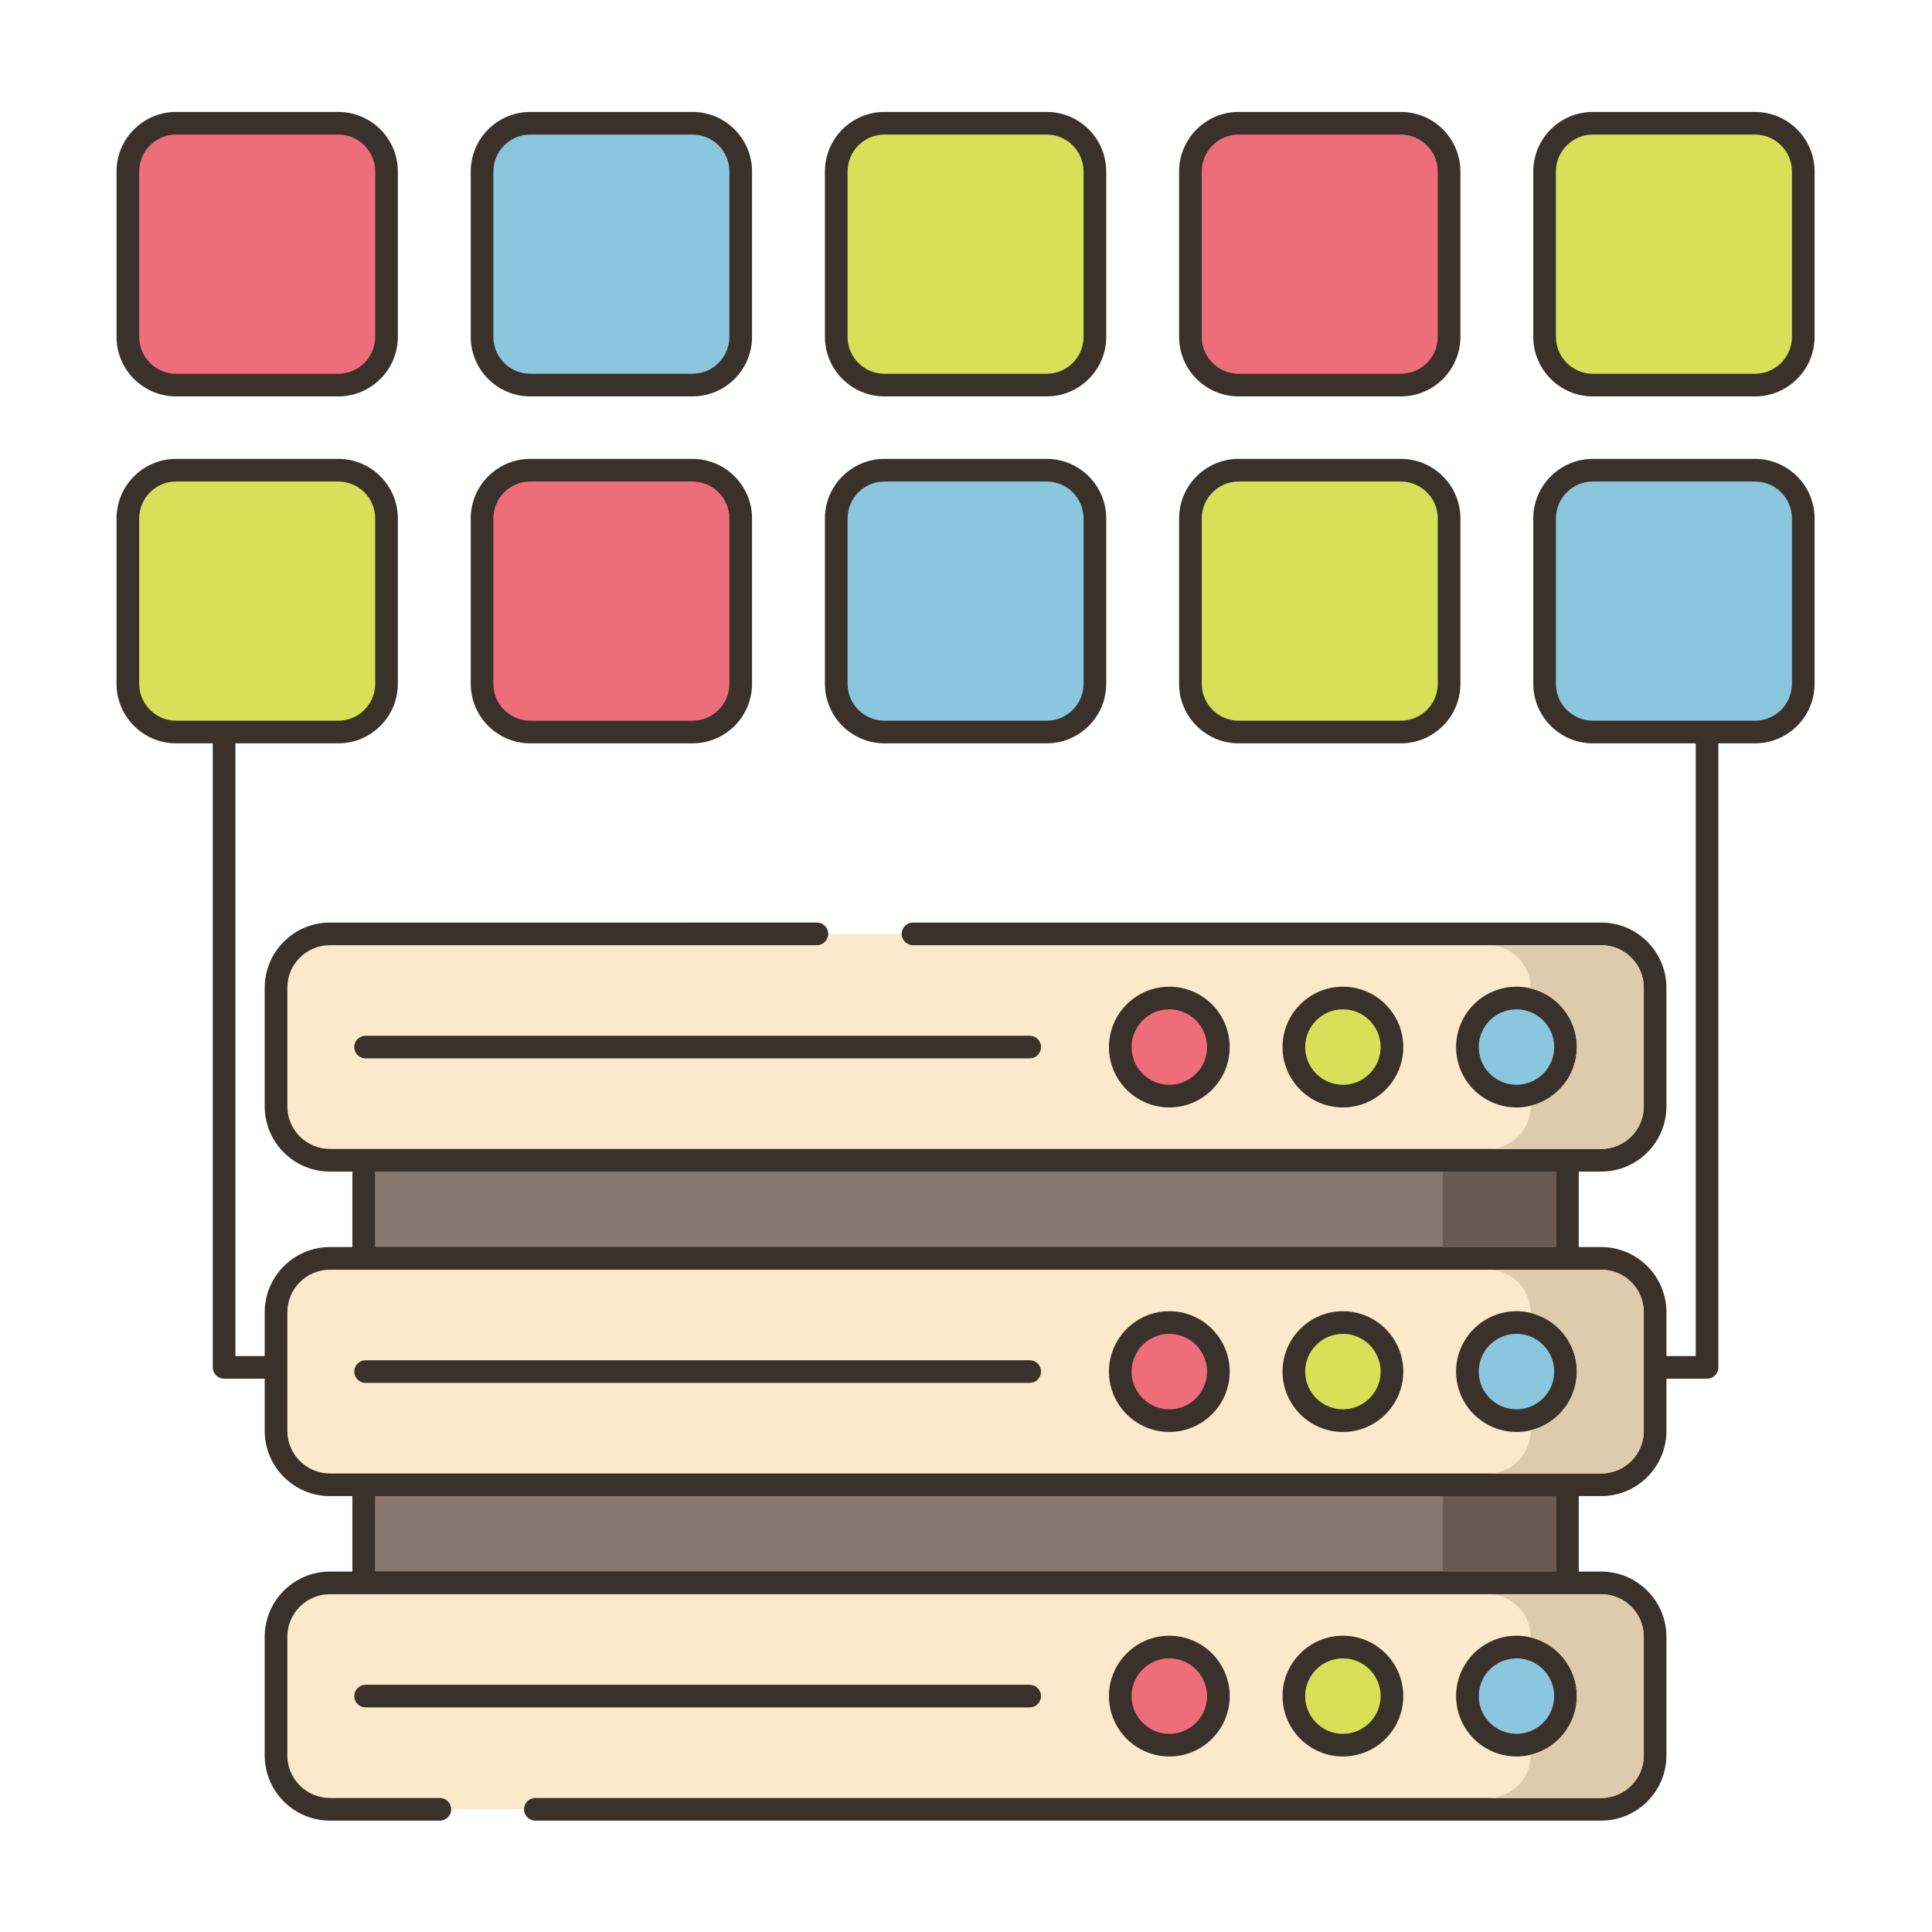 <?xml version="1.0" encoding="utf-8"?>
<!-- Generator: Adobe Illustrator 22.0.1, SVG Export Plug-In . SVG Version: 6.00 Build 0)  -->
<svg version="1.1" id="Layer_1" xmlns="http://www.w3.org/2000/svg" xmlns:xlink="http://www.w3.org/1999/xlink" x="0px" y="0px"
	 viewBox="0 0 256 256" style="enable-background:new 0 0 256 256;" xml:space="preserve">
<style type="text/css">
	.st0{fill:#3A312A;}
	.st1{fill:#F16C7A;}
	.st2{fill:#D7E057;}
	.st3{fill:#F8E4C8;}
	.st4{fill:#89C4DB;}
	.st5{fill-rule:evenodd;clip-rule:evenodd;fill:#F8E4C8;}
	.st6{fill:#87796F;}
	.st7{fill:#D4DB56;}
	.st8{fill:#F59689;}
	.st9{fill:#6CA6BE;}
	.st10{fill:#695B51;}
	.st11{fill:#F7E3C7;}
	.st12{fill:#8AC6DD;}
	.st13{fill:#6CA8BF;}
	.st14{fill:#D6DF58;}
	.st15{fill:#FAE6CA;}
	.st16{fill:#EF6D7A;}
	.st17{fill:#DDC9AC;}
	.st18{fill:#D24E5C;}
	.st19{fill:#6A5C52;}
	.st20{fill:#B9C239;}
	.st21{fill:#FCE8CB;}
	.st22{fill:#DECAAD;}
	.st23{fill:#D5DE58;}
	.st24{fill:#8AC5DC;}
	.st25{fill:#D34E5C;}
	.st26{fill:#ED6E7A;}
	.st27{fill:#B8C136;}
</style>
<g>
	<g>
		<g>
			<path class="st0" d="M226.192,95.302c-0.828,0-1.5,0.671-1.5,1.5v82.881h-193.5V96.802c0-0.829-0.672-1.5-1.5-1.5
				s-1.5,0.671-1.5,1.5v84.381c0,0.829,0.672,1.5,1.5,1.5h196.5c0.828,0,1.5-0.671,1.5-1.5V96.802
				C227.692,95.974,227.021,95.302,226.192,95.302z"/>
		</g>
	</g>
	<g>
		<g>
			<rect x="48.193" y="153.742" class="st6" width="159.5" height="13"/>
		</g>
	</g>
	<g>
		<g>
			<path class="st0" d="M207.692,152.242h-159.5c-0.828,0-1.5,0.671-1.5,1.5v13c0,0.829,0.672,1.5,1.5,1.5h159.5
				c0.828,0,1.5-0.671,1.5-1.5v-13C209.192,152.914,208.521,152.242,207.692,152.242z M206.192,165.242h-156.5v-10h156.5V165.242z"
				/>
		</g>
	</g>
	<g>
		<g>
			<rect x="48.193" y="196.742" class="st6" width="159.5" height="13"/>
		</g>
	</g>
	<g>
		<g>
			<path class="st0" d="M207.692,195.242h-159.5c-0.828,0-1.5,0.671-1.5,1.5v13c0,0.829,0.672,1.5,1.5,1.5h159.5
				c0.828,0,1.5-0.671,1.5-1.5v-13C209.192,195.914,208.521,195.242,207.692,195.242z M206.192,208.242h-156.5v-10h156.5V208.242z"
				/>
		</g>
	</g>
	<g>
		<g>
			<path class="st21" d="M212.168,209.742H43.718c-3.945,0-7.143,3.198-7.143,7.143v15.714c0,3.945,3.198,7.143,7.143,7.143h14.564
				h12.657h141.229c3.945,0,7.143-3.198,7.143-7.143v-15.714C219.311,212.94,216.113,209.742,212.168,209.742z"/>
		</g>
	</g>
	<g>
		<g>
			<path class="st0" d="M212.168,208.242H43.718c-4.766,0-8.644,3.877-8.644,8.643v15.714c0,4.766,3.878,8.643,8.644,8.643h14.563
				c0.828,0,1.5-0.671,1.5-1.5s-0.672-1.5-1.5-1.5H43.718c-3.112,0-5.644-2.531-5.644-5.643v-15.714
				c0-3.112,2.531-5.643,5.644-5.643h168.45c3.111,0,5.643,2.531,5.643,5.643v15.714c0,3.112-2.531,5.643-5.643,5.643H70.938
				c-0.828,0-1.5,0.671-1.5,1.5s0.672,1.5,1.5,1.5h141.229c4.766,0,8.643-3.877,8.643-8.643v-15.714
				C220.811,212.12,216.934,208.242,212.168,208.242z"/>
		</g>
	</g>
	<g>
		<g>
			<circle class="st12" cx="200.943" cy="224.742" r="6.5"/>
		</g>
	</g>
	<g>
		<g>
			<path class="st0" d="M200.942,216.742c-4.411,0-8,3.589-8,8s3.589,8,8,8s8-3.589,8-8S205.354,216.742,200.942,216.742z
				 M200.942,229.742c-2.757,0-5-2.243-5-5s2.243-5,5-5s5,2.243,5,5S203.699,229.742,200.942,229.742z"/>
		</g>
	</g>
	<g>
		<g>
			<circle class="st2" cx="177.943" cy="224.742" r="6.5"/>
		</g>
	</g>
	<g>
		<g>
			<path class="st0" d="M177.942,216.742c-4.411,0-8,3.589-8,8s3.589,8,8,8s8-3.589,8-8S182.354,216.742,177.942,216.742z
				 M177.942,229.742c-2.757,0-5-2.243-5-5s2.243-5,5-5s5,2.243,5,5S180.699,229.742,177.942,229.742z"/>
		</g>
	</g>
	<g>
		<g>
			<circle class="st16" cx="154.943" cy="224.742" r="6.5"/>
		</g>
	</g>
	<g>
		<g>
			<path class="st0" d="M154.942,216.742c-4.411,0-8,3.589-8,8s3.589,8,8,8s8-3.589,8-8S159.354,216.742,154.942,216.742z
				 M154.942,229.742c-2.757,0-5-2.243-5-5s2.243-5,5-5s5,2.243,5,5S157.699,229.742,154.942,229.742z"/>
		</g>
	</g>
	<g>
		<g>
			<path class="st0" d="M136.442,223.242h-88c-0.828,0-1.5,0.671-1.5,1.5s0.672,1.5,1.5,1.5h88c0.828,0,1.5-0.671,1.5-1.5
				S137.271,223.242,136.442,223.242z"/>
		</g>
	</g>
	<g>
		<g>
			<path class="st21" d="M212.168,166.742H43.718c-3.945,0-7.143,3.198-7.143,7.143v15.714c0,3.945,3.198,7.143,7.143,7.143h168.45
				c3.945,0,7.143-3.198,7.143-7.143v-15.714C219.311,169.94,216.113,166.742,212.168,166.742z"/>
		</g>
	</g>
	<g>
		<g>
			<path class="st0" d="M212.168,165.242H43.718c-4.766,0-8.643,3.877-8.643,8.643v15.714c0,4.766,3.877,8.643,8.643,8.643h168.45
				c4.766,0,8.643-3.877,8.643-8.643v-15.714C220.811,169.12,216.934,165.242,212.168,165.242z M217.811,189.599
				c0,3.112-2.531,5.643-5.643,5.643H43.718c-3.111,0-5.643-2.531-5.643-5.643v-15.714c0-3.112,2.531-5.643,5.643-5.643h168.45
				c3.111,0,5.643,2.531,5.643,5.643V189.599z"/>
		</g>
	</g>
	<g>
		<g>
			<circle class="st12" cx="200.943" cy="181.742" r="6.5"/>
		</g>
	</g>
	<g>
		<g>
			<path class="st0" d="M200.942,173.742c-4.411,0-8,3.589-8,8s3.589,8,8,8s8-3.589,8-8S205.354,173.742,200.942,173.742z
				 M200.942,186.742c-2.757,0-5-2.243-5-5s2.243-5,5-5s5,2.243,5,5S203.699,186.742,200.942,186.742z"/>
		</g>
	</g>
	<g>
		<g>
			<circle class="st2" cx="177.943" cy="181.742" r="6.5"/>
		</g>
	</g>
	<g>
		<g>
			<path class="st0" d="M177.942,173.742c-4.411,0-8,3.589-8,8s3.589,8,8,8s8-3.589,8-8S182.354,173.742,177.942,173.742z
				 M177.942,186.742c-2.757,0-5-2.243-5-5s2.243-5,5-5s5,2.243,5,5S180.699,186.742,177.942,186.742z"/>
		</g>
	</g>
	<g>
		<g>
			<circle class="st16" cx="154.943" cy="181.742" r="6.5"/>
		</g>
	</g>
	<g>
		<g>
			<path class="st0" d="M154.942,173.742c-4.411,0-8,3.589-8,8s3.589,8,8,8s8-3.589,8-8S159.354,173.742,154.942,173.742z
				 M154.942,186.742c-2.757,0-5-2.243-5-5s2.243-5,5-5s5,2.243,5,5S157.699,186.742,154.942,186.742z"/>
		</g>
	</g>
	<g>
		<g>
			<path class="st0" d="M136.442,180.242h-88c-0.828,0-1.5,0.671-1.5,1.5s0.672,1.5,1.5,1.5h88c0.828,0,1.5-0.671,1.5-1.5
				S137.271,180.242,136.442,180.242z"/>
		</g>
	</g>
	<g>
		<g>
			<path class="st21" d="M212.168,123.742h-91.189h-12.738H43.718c-3.945,0-7.143,3.198-7.143,7.143v15.714
				c0,3.945,3.198,7.143,7.143,7.143h168.45c3.945,0,7.143-3.198,7.143-7.143v-15.714
				C219.311,126.94,216.113,123.742,212.168,123.742z"/>
		</g>
	</g>
	<g>
		<g>
			<path class="st0" d="M212.168,122.242h-91.189c-0.828,0-1.5,0.671-1.5,1.5s0.672,1.5,1.5,1.5h91.189
				c3.111,0,5.643,2.531,5.643,5.643v15.714c0,3.112-2.531,5.643-5.643,5.643H43.718c-3.112,0-5.644-2.531-5.644-5.643v-15.714
				c0-3.112,2.531-5.643,5.644-5.643h64.523c0.828,0,1.5-0.671,1.5-1.5s-0.672-1.5-1.5-1.5H43.718c-4.766,0-8.644,3.877-8.644,8.643
				v15.714c0,4.766,3.878,8.643,8.644,8.643h168.45c4.766,0,8.643-3.877,8.643-8.643v-15.714
				C220.811,126.12,216.934,122.242,212.168,122.242z"/>
		</g>
	</g>
	<g>
		<g>
			<circle class="st12" cx="200.943" cy="138.742" r="6.5"/>
		</g>
	</g>
	<g>
		<g>
			<path class="st0" d="M200.942,130.742c-4.411,0-8,3.589-8,8s3.589,8,8,8s8-3.589,8-8S205.354,130.742,200.942,130.742z
				 M200.942,143.742c-2.757,0-5-2.243-5-5s2.243-5,5-5s5,2.243,5,5S203.699,143.742,200.942,143.742z"/>
		</g>
	</g>
	<g>
		<g>
			<circle class="st2" cx="177.943" cy="138.742" r="6.5"/>
		</g>
	</g>
	<g>
		<g>
			<path class="st0" d="M177.942,130.742c-4.411,0-8,3.589-8,8s3.589,8,8,8s8-3.589,8-8S182.354,130.742,177.942,130.742z
				 M177.942,143.742c-2.757,0-5-2.243-5-5s2.243-5,5-5s5,2.243,5,5S180.699,143.742,177.942,143.742z"/>
		</g>
	</g>
	<g>
		<g>
			<circle class="st16" cx="154.943" cy="138.742" r="6.5"/>
		</g>
	</g>
	<g>
		<g>
			<path class="st0" d="M154.942,130.742c-4.411,0-8,3.589-8,8s3.589,8,8,8s8-3.589,8-8S159.354,130.742,154.942,130.742z
				 M154.942,143.742c-2.757,0-5-2.243-5-5s2.243-5,5-5s5,2.243,5,5S157.699,143.742,154.942,143.742z"/>
		</g>
	</g>
	<g>
		<g>
			<path class="st0" d="M136.442,137.242h-88c-0.828,0-1.5,0.671-1.5,1.5s0.672,1.5,1.5,1.5h88c0.828,0,1.5-0.671,1.5-1.5
				S137.271,137.242,136.442,137.242z"/>
		</g>
	</g>
	<g>
		<g>
			<path class="st26" d="M44.824,16.332H23.336c-3.531,0-6.393,2.862-6.393,6.393v21.908c0,3.531,2.862,6.393,6.393,6.393h21.489
				c3.531,0,6.393-2.862,6.393-6.393V22.725C51.217,19.194,48.355,16.332,44.824,16.332z"/>
		</g>
	</g>
	<g>
		<g>
			<path class="st0" d="M44.824,14.832H23.336c-4.353,0-7.894,3.541-7.894,7.893v21.908c0,4.352,3.541,7.893,7.894,7.893h21.488
				c4.352,0,7.893-3.541,7.893-7.893V22.725C52.717,18.373,49.176,14.832,44.824,14.832z M49.717,44.633
				c0,2.698-2.194,4.893-4.893,4.893H23.336c-2.698,0-4.894-2.195-4.894-4.893V22.725c0-2.698,2.195-4.893,4.894-4.893h21.488
				c2.698,0,4.893,2.195,4.893,4.893V44.633z"/>
		</g>
	</g>
	<g>
		<g>
			<path class="st2" d="M44.824,62.303H23.336c-3.531,0-6.393,2.862-6.393,6.393v21.908c0,3.531,2.862,6.393,6.393,6.393h21.489
				c3.531,0,6.393-2.862,6.393-6.393V68.696C51.217,65.166,48.355,62.303,44.824,62.303z"/>
		</g>
	</g>
	<g>
		<g>
			<path class="st0" d="M44.824,60.803H23.336c-4.353,0-7.894,3.541-7.894,7.893v21.908c0,4.352,3.541,7.893,7.894,7.893h21.488
				c4.352,0,7.893-3.541,7.893-7.893V68.696C52.717,64.344,49.176,60.803,44.824,60.803z M49.717,90.604
				c0,2.698-2.194,4.893-4.893,4.893H23.336c-2.698,0-4.894-2.195-4.894-4.893V68.696c0-2.698,2.195-4.893,4.894-4.893h21.488
				c2.698,0,4.893,2.195,4.893,4.893V90.604z"/>
		</g>
	</g>
	<g>
		<g>
			<path class="st12" d="M91.756,16.332H70.267c-3.531,0-6.393,2.862-6.393,6.393v21.908c0,3.531,2.862,6.393,6.393,6.393h21.489
				c3.531,0,6.393-2.862,6.393-6.393V22.725C98.149,19.194,95.286,16.332,91.756,16.332z"/>
		</g>
	</g>
	<g>
		<g>
			<path class="st0" d="M91.756,14.832H70.267c-4.352,0-7.893,3.541-7.893,7.893v21.908c0,4.352,3.541,7.893,7.893,7.893h21.489
				c4.352,0,7.893-3.541,7.893-7.893V22.725C99.648,18.373,96.107,14.832,91.756,14.832z M96.648,44.633
				c0,2.698-2.194,4.893-4.893,4.893H70.267c-2.698,0-4.893-2.195-4.893-4.893V22.725c0-2.698,2.194-4.893,4.893-4.893h21.489
				c2.698,0,4.893,2.195,4.893,4.893V44.633z"/>
		</g>
	</g>
	<g>
		<g>
			<path class="st26" d="M91.756,62.303H70.267c-3.531,0-6.393,2.862-6.393,6.393v21.908c0,3.531,2.862,6.393,6.393,6.393h21.489
				c3.531,0,6.393-2.862,6.393-6.393V68.696C98.149,65.166,95.286,62.303,91.756,62.303z"/>
		</g>
	</g>
	<g>
		<g>
			<path class="st0" d="M91.756,60.803H70.267c-4.352,0-7.893,3.541-7.893,7.893v21.908c0,4.352,3.541,7.893,7.893,7.893h21.489
				c4.352,0,7.893-3.541,7.893-7.893V68.696C99.648,64.344,96.107,60.803,91.756,60.803z M96.648,90.604
				c0,2.698-2.194,4.893-4.893,4.893H70.267c-2.698,0-4.893-2.195-4.893-4.893V68.696c0-2.698,2.194-4.893,4.893-4.893h21.489
				c2.698,0,4.893,2.195,4.893,4.893V90.604z"/>
		</g>
	</g>
	<g>
		<g>
			<path class="st2" d="M138.687,16.332h-21.489c-3.531,0-6.393,2.862-6.393,6.393v21.908c0,3.531,2.862,6.393,6.393,6.393h21.489
				c3.531,0,6.393-2.862,6.393-6.393V22.725C145.08,19.194,142.218,16.332,138.687,16.332z"/>
		</g>
	</g>
	<g>
		<g>
			<path class="st0" d="M138.688,14.832h-21.489c-4.352,0-7.893,3.541-7.893,7.893v21.908c0,4.352,3.541,7.893,7.893,7.893h21.489
				c4.352,0,7.893-3.541,7.893-7.893V22.725C146.58,18.373,143.039,14.832,138.688,14.832z M143.58,44.633
				c0,2.698-2.194,4.893-4.893,4.893h-21.489c-2.698,0-4.893-2.195-4.893-4.893V22.725c0-2.698,2.194-4.893,4.893-4.893h21.489
				c2.698,0,4.893,2.195,4.893,4.893V44.633z"/>
		</g>
	</g>
	<g>
		<g>
			<path class="st12" d="M138.687,62.303h-21.489c-3.531,0-6.393,2.862-6.393,6.393v21.908c0,3.531,2.862,6.393,6.393,6.393h21.489
				c3.531,0,6.393-2.862,6.393-6.393V68.696C145.08,65.166,142.218,62.303,138.687,62.303z"/>
		</g>
	</g>
	<g>
		<g>
			<path class="st0" d="M138.688,60.803h-21.489c-4.352,0-7.893,3.541-7.893,7.893v21.908c0,4.352,3.541,7.893,7.893,7.893h21.489
				c4.352,0,7.893-3.541,7.893-7.893V68.696C146.58,64.344,143.039,60.803,138.688,60.803z M143.58,90.604
				c0,2.698-2.194,4.893-4.893,4.893h-21.489c-2.698,0-4.893-2.195-4.893-4.893V68.696c0-2.698,2.194-4.893,4.893-4.893h21.489
				c2.698,0,4.893,2.195,4.893,4.893V90.604z"/>
		</g>
	</g>
	<g>
		<g>
			<path class="st26" d="M185.619,16.332H164.13c-3.531,0-6.393,2.862-6.393,6.393v21.908c0,3.531,2.862,6.393,6.393,6.393h21.489
				c3.531,0,6.393-2.862,6.393-6.393V22.725C192.011,19.194,189.149,16.332,185.619,16.332z"/>
		</g>
	</g>
	<g>
		<g>
			<path class="st0" d="M185.618,14.832H164.13c-4.352,0-7.893,3.541-7.893,7.893v21.908c0,4.352,3.541,7.893,7.893,7.893h21.488
				c4.353,0,7.894-3.541,7.894-7.893V22.725C193.512,18.373,189.971,14.832,185.618,14.832z M190.512,44.633
				c0,2.698-2.195,4.893-4.894,4.893H164.13c-2.698,0-4.893-2.195-4.893-4.893V22.725c0-2.698,2.194-4.893,4.893-4.893h21.488
				c2.698,0,4.894,2.195,4.894,4.893V44.633z"/>
		</g>
	</g>
	<g>
		<g>
			<path class="st2" d="M185.619,62.303H164.13c-3.531,0-6.393,2.862-6.393,6.393v21.908c0,3.531,2.862,6.393,6.393,6.393h21.489
				c3.531,0,6.393-2.862,6.393-6.393V68.696C192.011,65.166,189.149,62.303,185.619,62.303z"/>
		</g>
	</g>
	<g>
		<g>
			<path class="st0" d="M185.618,60.803H164.13c-4.352,0-7.893,3.541-7.893,7.893v21.908c0,4.352,3.541,7.893,7.893,7.893h21.488
				c4.353,0,7.894-3.541,7.894-7.893V68.696C193.512,64.344,189.971,60.803,185.618,60.803z M190.512,90.604
				c0,2.698-2.195,4.893-4.894,4.893H164.13c-2.698,0-4.893-2.195-4.893-4.893V68.696c0-2.698,2.194-4.893,4.893-4.893h21.488
				c2.698,0,4.894,2.195,4.894,4.893V90.604z"/>
		</g>
	</g>
	<g>
		<g>
			<path class="st2" d="M232.55,16.332h-21.489c-3.531,0-6.393,2.862-6.393,6.393v21.908c0,3.531,2.862,6.393,6.393,6.393h21.489
				c3.531,0,6.393-2.862,6.393-6.393V22.725C238.943,19.194,236.081,16.332,232.55,16.332z"/>
		</g>
	</g>
	<g>
		<g>
			<path class="st0" d="M232.55,14.832h-21.488c-4.353,0-7.894,3.541-7.894,7.893v21.908c0,4.352,3.541,7.893,7.894,7.893h21.488
				c4.352,0,7.893-3.541,7.893-7.893V22.725C240.442,18.373,236.901,14.832,232.55,14.832z M237.442,44.633
				c0,2.698-2.194,4.893-4.893,4.893h-21.488c-2.698,0-4.894-2.195-4.894-4.893V22.725c0-2.698,2.195-4.893,4.894-4.893h21.488
				c2.698,0,4.893,2.195,4.893,4.893V44.633z"/>
		</g>
	</g>
	<g>
		<g>
			<path class="st12" d="M232.55,62.303h-21.489c-3.531,0-6.393,2.862-6.393,6.393v21.908c0,3.531,2.862,6.393,6.393,6.393h21.489
				c3.531,0,6.393-2.862,6.393-6.393V68.696C238.943,65.166,236.081,62.303,232.55,62.303z"/>
		</g>
	</g>
	<g>
		<g>
			<path class="st0" d="M232.55,60.803h-21.488c-4.353,0-7.894,3.541-7.894,7.893v21.908c0,4.352,3.541,7.893,7.894,7.893h21.488
				c4.352,0,7.893-3.541,7.893-7.893V68.696C240.442,64.344,236.901,60.803,232.55,60.803z M237.442,90.604
				c0,2.698-2.194,4.893-4.893,4.893h-21.488c-2.698,0-4.894-2.195-4.894-4.893V68.696c0-2.698,2.195-4.893,4.894-4.893h21.488
				c2.698,0,4.893,2.195,4.893,4.893V90.604z"/>
		</g>
	</g>
	<g>
		<g>
			<rect x="191.193" y="155.242" class="st10" width="15" height="10"/>
		</g>
	</g>
	<g>
		<g>
			<rect x="191.193" y="198.242" class="st10" width="15" height="10"/>
		</g>
	</g>
	<g>
		<g>
			<path class="st22" d="M212.163,211.242h-15c3.12,0,5.65,2.53,5.65,5.64v0.08c3.51,0.85,6.13,4.02,6.13,7.78
				c0,3.76-2.62,6.93-6.13,7.78v0.08c0,3.11-2.53,5.64-5.65,5.64h15c3.12,0,5.65-2.53,5.65-5.64v-15.72
				C217.813,213.772,215.283,211.242,212.163,211.242z"/>
		</g>
	</g>
	<g>
		<g>
			<path class="st22" d="M212.163,168.242h-15c3.12,0,5.65,2.53,5.65,5.64v0.08c3.51,0.85,6.13,4.02,6.13,7.78
				c0,3.76-2.62,6.93-6.13,7.78v0.08c0,3.11-2.53,5.64-5.65,5.64h15c3.12,0,5.65-2.53,5.65-5.64v-15.72
				C217.813,170.772,215.283,168.242,212.163,168.242z"/>
		</g>
	</g>
	<g>
		<g>
			<path class="st22" d="M212.163,125.242h-15c3.12,0,5.65,2.53,5.65,5.64v0.08c3.51,0.85,6.13,4.02,6.13,7.78
				c0,3.76-2.62,6.93-6.13,7.78v0.08c0,3.11-2.53,5.64-5.65,5.64h15c3.12,0,5.65-2.53,5.65-5.64v-15.72
				C217.813,127.772,215.283,125.242,212.163,125.242z"/>
		</g>
	</g>
</g>
</svg>
